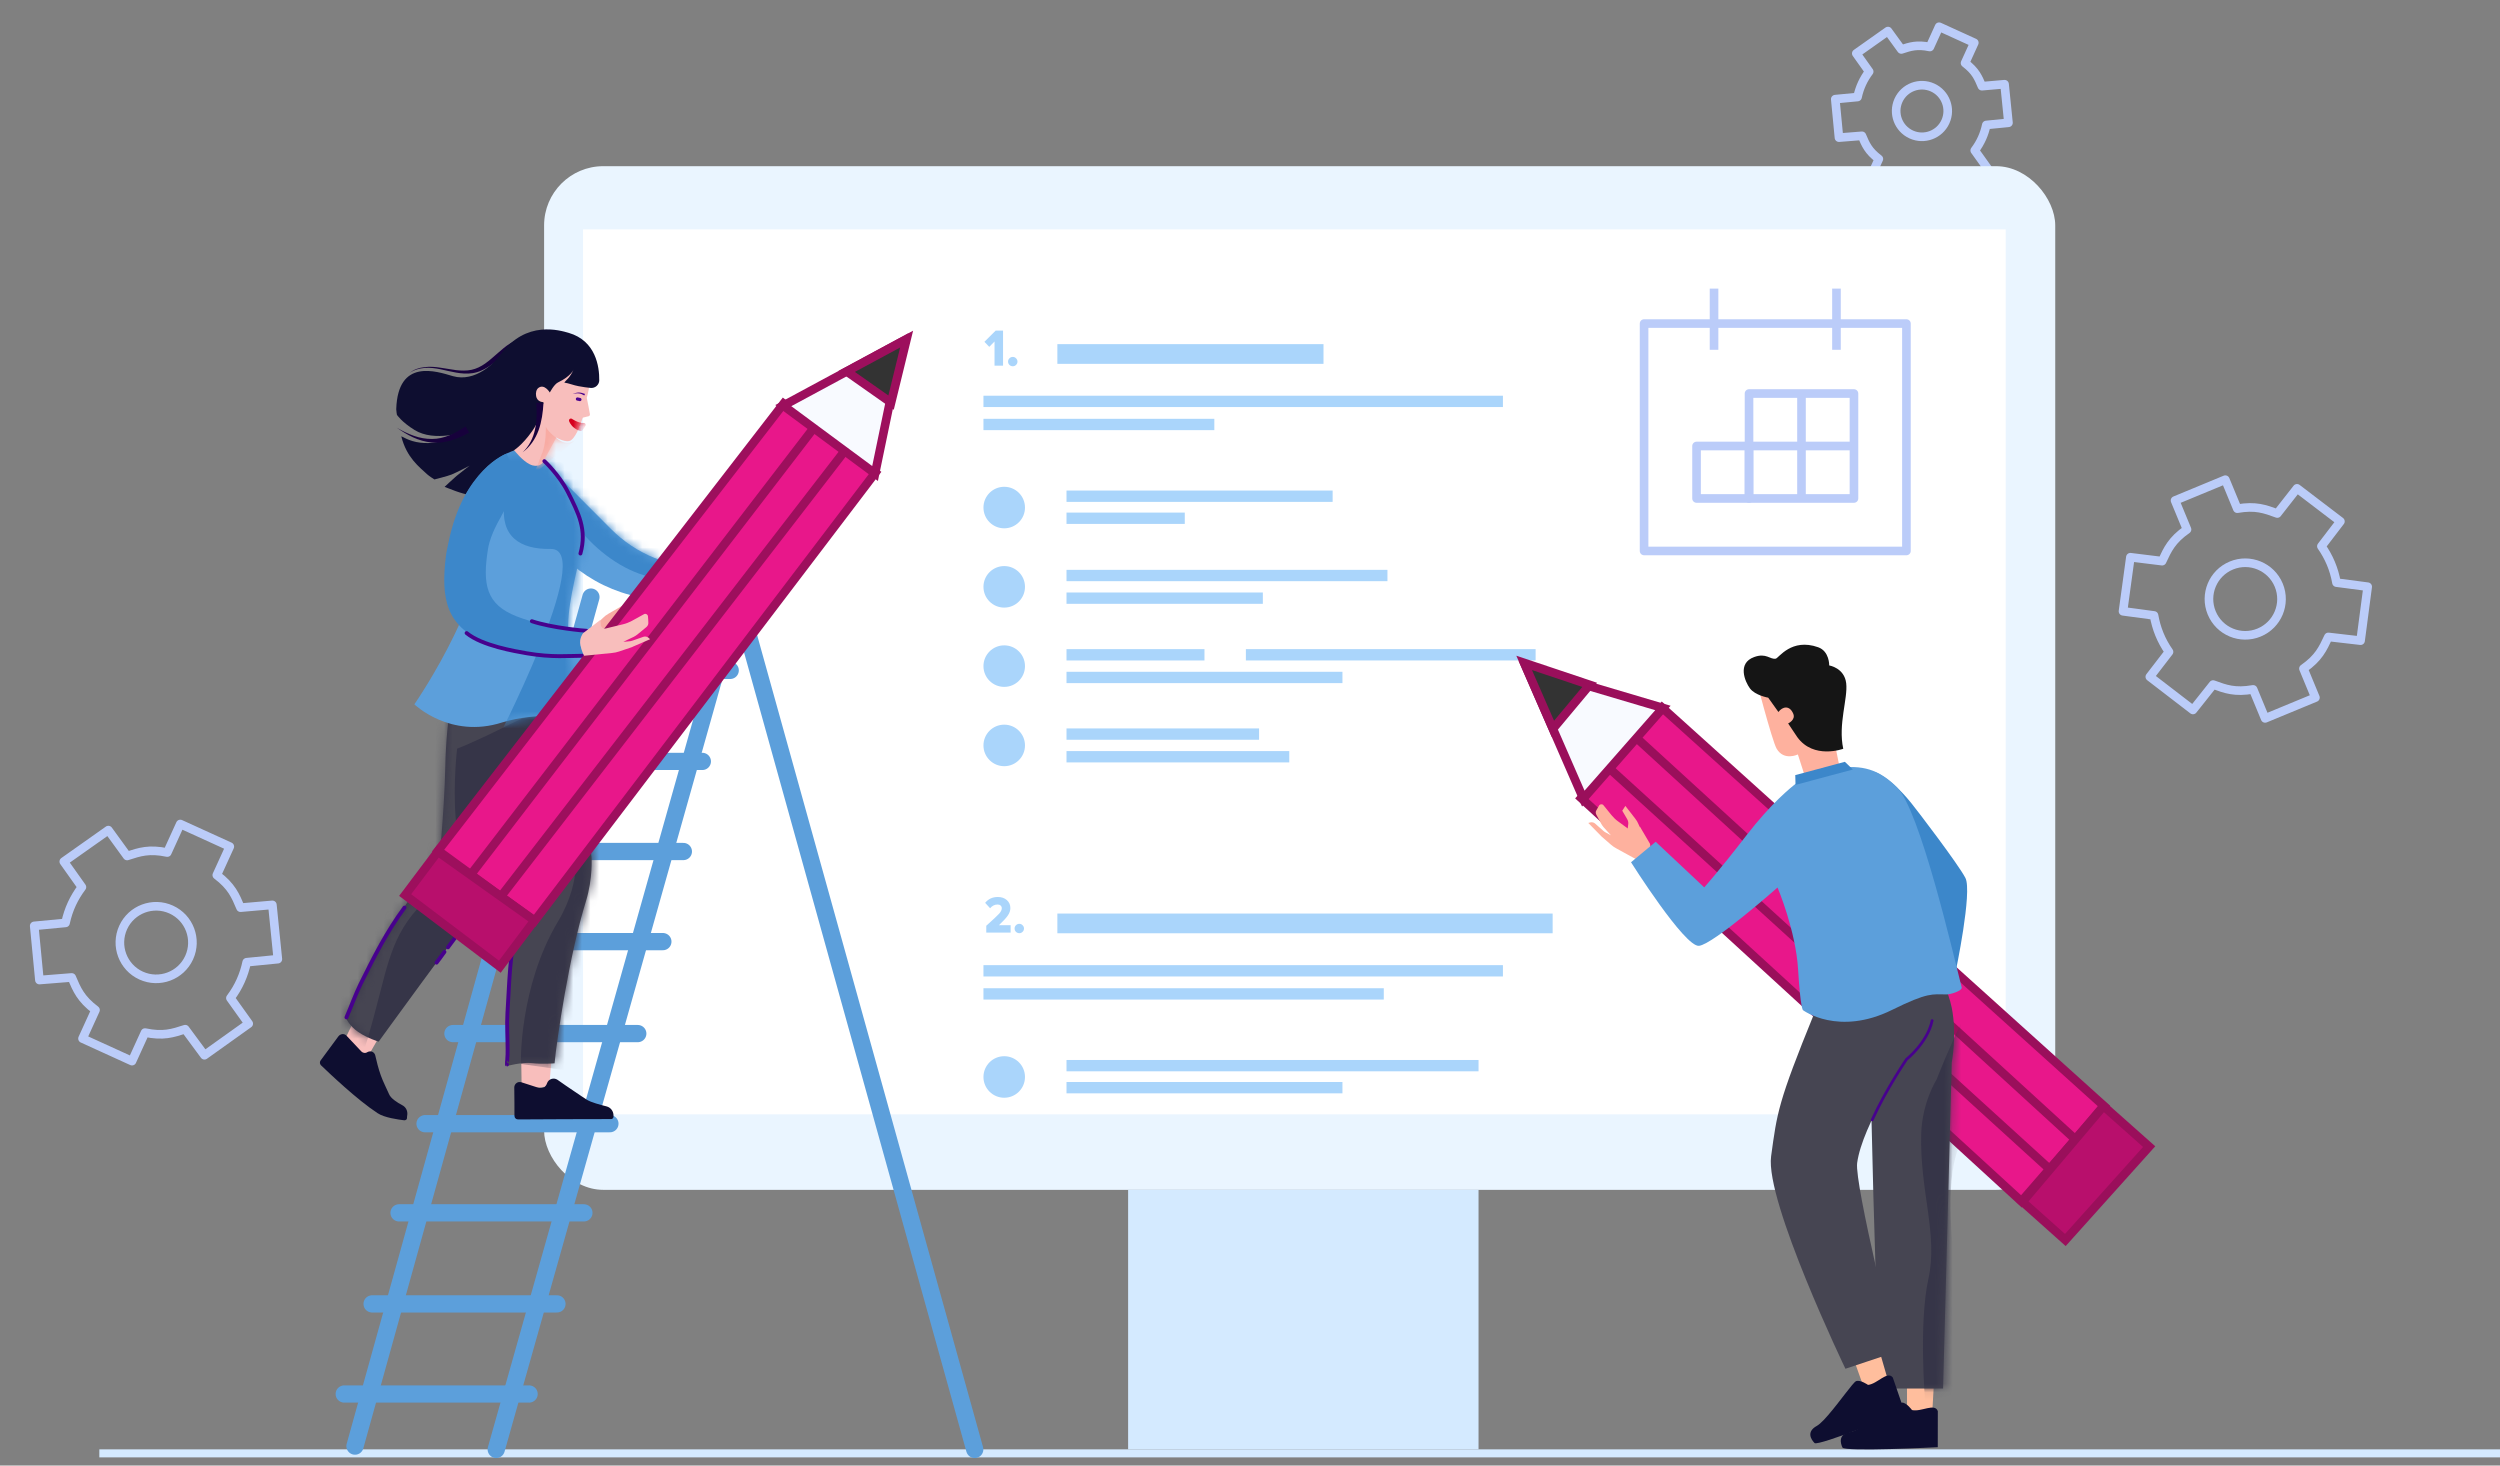 <svg width="290" height="170" viewBox="0 0 290 170" fill="none" xmlns="http://www.w3.org/2000/svg">
<rect x="0" y="0" width="290" height="170" fill="#808080" stroke="none"/>
<path d="M268.59 80.921L267.2 77.559C268.966 76.323 269.444 75.262 270.09 73.884L273.826 74.316L274.651 68.059L271.032 67.583C270.748 65.971 270.145 64.606 269.282 63.366L271.486 60.483L266.453 56.647L264.168 59.568C262.738 59.046 261.651 58.635 259.527 59.005L258.137 55.643L252.304 58.056L253.694 61.417C251.929 62.655 251.449 63.714 250.806 65.094L247.125 64.639L246.269 70.909L249.866 71.393C250.131 72.882 250.668 74.274 251.605 75.615L249.379 78.507L254.383 82.354L256.722 79.41C258.151 79.932 259.242 80.344 261.364 79.97L262.755 83.334L268.59 80.921Z" stroke="#BBCCF9" stroke-miterlimit="10" stroke-linejoin="round"/>
<path d="M262.055 73.376C264.203 72.488 265.224 70.027 264.336 67.879C263.447 65.732 260.986 64.711 258.839 65.599C256.691 66.487 255.67 68.948 256.558 71.096C257.446 73.244 259.907 74.265 262.055 73.376Z" stroke="#BBCCF9" stroke-miterlimit="10" stroke-linejoin="round"/>
<path d="M220.956 22.652L222.029 20.299C223.527 20.618 224.311 20.352 225.34 20.019L226.927 22.169L230.579 19.563L229.07 17.452C229.77 16.522 230.187 15.547 230.412 14.497L232.98 14.244L232.529 9.769L229.903 9.999C229.483 9.002 229.169 8.238 227.947 7.314L229.019 4.961L224.936 3.1L223.864 5.453C222.365 5.137 221.582 5.401 220.553 5.736L219.004 3.603L215.331 6.199L216.824 8.303C216.179 9.163 215.717 10.117 215.474 11.254L212.892 11.501L213.321 15.966L215.985 15.754C216.409 16.751 216.723 17.517 217.946 18.439L216.874 20.792L220.956 22.652Z" stroke="#BBCCF9" stroke-miterlimit="10" stroke-linejoin="round"/>
<path d="M221.706 15.599C223.209 16.284 224.983 15.621 225.668 14.118C226.353 12.614 225.69 10.841 224.187 10.155C222.683 9.47 220.909 10.134 220.224 11.637C219.539 13.14 220.203 14.914 221.706 15.599Z" stroke="#BBCCF9" stroke-miterlimit="10" stroke-linejoin="round"/>
<path d="M15.314 123.091L16.823 119.78C18.931 120.228 20.033 119.854 21.482 119.386L23.715 122.41L28.851 118.744L26.729 115.775C27.714 114.466 28.3 113.094 28.617 111.618L32.229 111.262L31.595 104.966L27.901 105.289C27.31 103.887 26.868 102.812 25.148 101.512L26.657 98.202L20.913 95.584L19.405 98.895C17.296 98.449 16.194 98.821 14.747 99.292L12.568 96.292L7.4 99.944L9.501 102.904C8.594 104.113 7.943 105.456 7.602 107.056L3.969 107.402L4.572 113.684L8.32 113.385C8.918 114.788 9.358 115.865 11.079 117.163L9.571 120.473L15.314 123.091Z" stroke="#BBCCF9" stroke-miterlimit="10" stroke-linejoin="round"/>
<path d="M16.369 113.166C18.484 114.13 20.98 113.197 21.943 111.082C22.907 108.967 21.974 106.471 19.859 105.508C17.745 104.544 15.249 105.477 14.285 107.592C13.322 109.706 14.255 112.202 16.369 113.166Z" stroke="#BBCCF9" stroke-miterlimit="10" stroke-linejoin="round"/>
<rect x="63.116" y="19.277" width="175.291" height="118.745" rx="6.867" fill="#EAF5FF"/>
<rect x="67.632" y="26.609" width="165.032" height="102.652" fill="white"/>
<path fill-rule="evenodd" clip-rule="evenodd" d="M190.713 37.534H221.146V63.91H190.713V37.534Z" stroke="#BBCCF9" stroke-miterlimit="10" stroke-linejoin="round"/>
<path d="M198.829 40.578V33.477" stroke="#BBCCF9" stroke-miterlimit="10" stroke-linejoin="round"/>
<path d="M213.031 40.578V33.477" stroke="#BBCCF9" stroke-miterlimit="10" stroke-linejoin="round"/>
<path fill-rule="evenodd" clip-rule="evenodd" d="M196.8 51.736H202.886V57.823H196.8V51.736Z" stroke="#BBCCF9" stroke-miterlimit="10" stroke-linejoin="round"/>
<path d="M208.973 45.649V57.823" stroke="#BBCCF9" stroke-miterlimit="10" stroke-linejoin="round"/>
<path fill-rule="evenodd" clip-rule="evenodd" d="M202.887 45.649H215.06V57.823H202.887V45.649Z" stroke="#BBCCF9" stroke-miterlimit="10" stroke-linejoin="round"/>
<path d="M202.887 51.736H215.06" stroke="#BBCCF9" stroke-miterlimit="10" stroke-linejoin="round"/>
<rect x="130.862" y="138.016" width="40.648" height="30.11" fill="#D4EAFF"/>
<path d="M153.526 39.92H122.655V42.207H153.526V39.92Z" fill="#AAD5FB"/>
<path d="M174.34 45.904H114.08V47.218H174.34V45.904Z" fill="#AAD5FB"/>
<path d="M140.862 48.582H114.08V49.896H140.862V48.582Z" fill="#AAD5FB"/>
<circle cx="116.49" cy="58.876" r="2.409" fill="#AAD5FB"/>
<path d="M154.585 56.905H123.715V58.219H154.585V56.905Z" fill="#AAD5FB"/>
<path d="M137.435 59.46H123.715V60.774H137.435V59.46Z" fill="#AAD5FB"/>
<circle cx="116.49" cy="68.073" r="2.409" fill="#AAD5FB"/>
<circle cx="116.49" cy="68.073" r="1.095" fill="#AAD5FB"/>
<path d="M160.943 66.103H123.715V67.416H160.943V66.103Z" fill="#AAD5FB"/>
<path d="M146.49 68.73H123.715V70.043H146.49V68.73Z" fill="#AAD5FB"/>
<circle cx="116.49" cy="77.27" r="2.409" fill="#AAD5FB"/>
<path d="M139.719 75.3H123.715V76.614H139.719V75.3Z" fill="#AAD5FB"/>
<path d="M178.132 75.299H144.522V76.613H178.132V75.299Z" fill="#AAD5FB"/>
<path d="M155.724 77.927H123.715V79.241H155.724V77.927Z" fill="#AAD5FB"/>
<circle cx="116.49" cy="86.469" r="2.409" fill="#AAD5FB"/>
<path d="M146.052 84.498H123.715V85.812H146.052V84.498Z" fill="#AAD5FB"/>
<path d="M149.555 87.126H123.715V88.44H149.555V87.126Z" fill="#AAD5FB"/>
<path d="M180.107 105.973H122.655V108.259H180.107V105.973Z" fill="#AAD5FB"/>
<path d="M174.34 111.957H114.08V113.271H174.34V111.957Z" fill="#AAD5FB"/>
<path d="M160.519 114.635H114.08V115.949H160.519V114.635Z" fill="#AAD5FB"/>
<circle cx="116.49" cy="124.929" r="2.409" fill="#AAD5FB"/>
<path d="M171.511 122.958H123.715V124.272H171.511V122.958Z" fill="#AAD5FB"/>
<path d="M155.724 125.513H123.715V126.827H155.724V125.513Z" fill="#AAD5FB"/>
<rect x="11.523" y="168.125" width="278.478" height="0.931" fill="#D4EAFF"/>
<path d="M192.799 82.084L183.418 92.579L234.486 139.361L244.085 128.314L192.799 82.084Z" fill="#E8178A" stroke="#9A0F5B"/>
<path d="M244.007 128.303L234.613 139.41L239.579 143.84L249.302 133.008L244.007 128.303Z" fill="#B80F6C" stroke="#9A0F5B"/>
<path d="M177.031 77.421L183.663 92.638L192.897 82.124L177.031 77.421Z" fill="#F8FAFF" stroke="#9A0F5B"/>
<path d="M184.401 79.442L180.136 84.546L176.801 76.894L184.401 79.442Z" fill="#333333" stroke="#9A0F5B"/>
<path d="M186.602 89.055L237.612 135.486" stroke="#9A0F5B"/>
<path d="M189.794 85.569L240.793 132.215" stroke="#9A0F5B"/>
<path d="M224.324 160.644L224.136 163.962C224.136 163.962 222.91 164.46 221.218 163.913L221.209 159.958L224.324 160.644Z" fill="#FFBE9D"/>
<path d="M224.787 163.693C224.447 162.708 222.871 163.814 221.791 163.567C221.791 163.567 221.143 162.673 220.619 162.702C220.426 162.713 219.747 163.15 218.894 163.708C218.756 163.797 218.615 163.891 218.468 163.986C218.367 164.052 218.263 164.121 218.16 164.187C217.99 164.3 217.82 164.412 217.647 164.521C217.581 164.564 217.517 164.604 217.451 164.644C217.293 164.745 217.134 164.845 216.979 164.943C216.031 165.532 215.136 166.029 214.614 166.121C213.223 166.366 213.48 167.389 213.725 167.911C213.969 168.434 224.781 167.874 224.781 167.874" fill="#0E0E30"/>
<path d="M224.674 112.288C224.674 112.288 226.017 114.93 226.405 116.902C227.022 120.034 226.404 123.244 226.404 123.244L225.398 161.068H218.047C218.047 161.068 216.367 117.477 217.176 111.843" fill="#464552"/>
<mask id="mask0" mask-type="alpha" maskUnits="userSpaceOnUse" x="216" y="111" width="11" height="51">
<path d="M224.674 112.288C224.674 112.288 226.017 114.93 226.405 116.902C227.022 120.034 226.404 123.244 226.404 123.244L225.398 161.068H218.047C218.047 161.068 216.367 117.477 217.176 111.843" fill="#464552"/>
</mask>
<g mask="url(#mask0)">
<path fill-rule="evenodd" clip-rule="evenodd" d="M228.454 104.831C228.454 104.831 228.869 112.253 227.649 118.395C226.207 121.217 224.656 125.196 224.656 125.196C224.656 125.196 222.977 127.83 222.861 131.504C222.678 138.165 224.835 143.183 223.694 148.35C222.552 153.518 223.312 162.529 223.312 162.529L229.238 161.139C229.238 161.139 223.68 137.844 227.765 132.085C231.851 126.326 236.805 121.528 237.697 118.613C238.601 115.678 228.454 104.831 228.454 104.831Z" fill="#363548"/>
</g>
<path d="M218.119 157.054L219.044 160.247C219.044 160.247 218.053 161.124 216.275 161.17L214.953 157.442L218.119 157.054Z" fill="#FFBE9D"/>
<path d="M219.564 159.791C218.921 158.971 217.793 160.531 216.692 160.65C216.692 160.65 215.787 160.017 215.301 160.216C215.123 160.289 214.623 160.924 213.999 161.73C213.898 161.859 213.795 161.995 213.688 162.132C213.614 162.228 213.538 162.327 213.462 162.423C213.338 162.585 213.214 162.746 213.086 162.906C213.038 162.968 212.991 163.027 212.942 163.086C212.825 163.233 212.708 163.38 212.593 163.523C211.89 164.389 211.206 165.152 210.743 165.409C209.508 166.094 210.084 166.977 210.487 167.392C210.889 167.806 220.924 163.745 220.924 163.745" fill="#0E0E30"/>
<path d="M210.464 117.523C206.224 127.939 206.148 129.042 205.449 134.125C204.732 139.341 214.07 158.777 214.07 158.777L219.936 156.821C219.936 156.821 215.106 137.326 215.429 134.909C216.023 130.464 221.156 122.88 221.156 122.88C221.156 122.88 223.593 120.951 224.123 118.39C224.654 115.829 223.488 113.146 223.488 113.146" fill="#464552"/>
<path d="M217.175 129.904C218.804 126.325 221.157 122.88 221.157 122.88C221.157 122.88 223.594 120.952 224.125 118.391" stroke="#47018D" stroke-width="0.324" stroke-miterlimit="10" stroke-linecap="round" stroke-linejoin="round"/>
<path d="M226.851 112.746C226.851 112.746 228.815 103.429 227.986 101.84C227.158 100.25 222.459 94.084 221.684 93.128C219.205 90.065 217.397 89.526 217.397 89.526L225.196 114.743L226.851 112.746Z" fill="#3C87CA"/>
<path fill-rule="evenodd" clip-rule="evenodd" d="M190.986 97.672C190.986 97.672 190.347 96.247 190.057 95.587C189.966 95.369 189.849 95.16 189.698 94.976C189.31 94.471 188.543 93.486 188.543 93.486L188.182 94.042C188.182 94.042 188.541 94.653 188.754 95.022C188.861 95.207 188.908 95.425 188.874 95.628C188.828 95.945 188.779 96.359 188.779 96.359L190.986 97.672Z" fill="#FEB19E"/>
<path fill-rule="evenodd" clip-rule="evenodd" d="M187.505 98.42C187.278 98.302 187.067 98.151 186.882 97.992C186.548 97.689 185.992 97.211 185.789 97.043C185.743 97.004 185.697 96.964 185.659 96.908C185.369 96.604 184.24 95.462 184.24 95.462C184.24 95.462 184.362 95.436 184.493 95.393C184.686 95.358 184.883 95.403 185.021 95.523C185.299 95.762 185.736 96.169 185.985 96.376C186.077 96.456 186.188 96.543 186.315 96.598C186.524 96.709 186.87 96.898 186.87 96.898C186.87 96.898 186.306 96.258 186.016 95.954C185.922 95.834 185.827 95.714 185.759 95.585C185.611 95.304 185.329 94.805 185.172 94.5C185.094 94.347 185.075 94.161 185.173 94.005C185.253 93.842 185.375 93.638 185.49 93.45C185.53 93.368 185.624 93.31 185.738 93.3C185.853 93.29 185.961 93.337 186.01 93.418C186.283 93.754 186.68 94.242 186.954 94.579C187.161 94.827 187.413 95.075 187.688 95.273C188.139 95.607 188.836 96.107 189.287 96.441C189.398 96.528 189.54 96.551 189.663 96.525C189.785 96.499 189.905 96.432 189.961 96.318C190.092 96.097 190.222 95.876 190.222 95.876L191.394 97.869C191.394 97.869 191.604 98.514 191.131 99.121C190.717 99.654 190.271 99.936 190.271 99.936C190.271 99.936 188.315 98.87 187.505 98.42Z" fill="#FEB19E"/>
<path d="M211.109 77.609L213.372 88.905L209.409 90.172L208.552 87.516C208.552 87.516 206.95 88.305 206.093 86.854C205.547 85.927 203.544 78.175 203.544 78.175L211.109 77.609Z" fill="#FEB19E"/>
<path d="M203.485 76.216C204.9 75.703 205.322 76.53 205.986 76.405C206.327 76.344 207.797 73.972 210.912 75.082C212.228 75.554 212.188 77.183 212.189 77.189C212.189 77.189 213.95 77.472 214.159 79.255C214.368 81.037 213.201 84.013 213.817 86.858C213.817 86.858 210.37 88.136 208.474 85.49L207.424 83.918C207.424 83.918 208.329 83.512 208.014 82.782C207.58 81.773 206.768 81.961 206.296 82.59L205.111 80.93C205.111 80.93 203.596 80.669 202.991 79.85C202.421 79.077 201.492 76.934 203.485 76.216Z" fill="#151515"/>
<path d="M225.735 115.35C226.143 115.402 227.657 114.94 227.556 114.541C226.519 110.437 222.708 93.958 220.037 91.312C217.938 89.23 216.025 88.701 213.021 89.095C211.267 89.325 209.928 89.96 209.293 90.249C209.152 90.314 208.56 90.719 208.402 90.839C207.754 91.328 205.464 93.173 202.609 96.874C199.214 101.273 197.689 102.934 197.689 102.934L192.059 97.645L189.198 100.021C189.198 100.021 195.429 109.891 197.085 109.715C198.74 109.54 206.194 102.952 206.194 102.952C206.194 102.952 208.304 107.911 208.578 112.449C208.856 117.083 209.151 117.183 209.151 117.183C209.151 117.183 213.251 120.243 219.503 117.137C223.67 115.072 224.184 115.35 225.735 115.35Z" fill="#5C9FDB"/>
<path d="M208.281 91.046L214.933 89.264L214.004 88.37L208.251 89.912L208.281 91.046Z" fill="#3C87CA"/>
<path d="M39.931 161.704H61.375" stroke="#5C9FDB" stroke-width="2" stroke-linecap="round" stroke-linejoin="round"/>
<path d="M43.164 151.252H64.607" stroke="#5C9FDB" stroke-width="2" stroke-linecap="round" stroke-linejoin="round"/>
<path d="M46.289 140.691H67.732" stroke="#5C9FDB" stroke-width="2" stroke-linecap="round" stroke-linejoin="round"/>
<path d="M49.306 130.348H70.749" stroke="#5C9FDB" stroke-width="2" stroke-linecap="round" stroke-linejoin="round"/>
<path d="M52.539 119.896H73.982" stroke="#5C9FDB" stroke-width="2" stroke-linecap="round" stroke-linejoin="round"/>
<path d="M55.448 109.228H76.892" stroke="#5C9FDB" stroke-width="2" stroke-linecap="round" stroke-linejoin="round"/>
<path d="M57.826 98.775H79.27" stroke="#5C9FDB" stroke-width="2" stroke-linecap="round" stroke-linejoin="round"/>
<path d="M60.028 88.323H81.471" stroke="#5C9FDB" stroke-width="2" stroke-linecap="round" stroke-linejoin="round"/>
<path d="M63.26 77.763H84.704" stroke="#5C9FDB" stroke-width="2" stroke-linecap="round" stroke-linejoin="round"/>
<path d="M68.548 69.26L41.179 167.748" stroke="#5C9FDB" stroke-width="2" stroke-linecap="round" stroke-linejoin="round"/>
<path d="M57.562 168.133L85.508 69.066L113.069 168.133" stroke="#5C9FDB" stroke-width="2" stroke-linecap="round" stroke-linejoin="round"/>
<path fill-rule="evenodd" clip-rule="evenodd" d="M44.637 119.138L42.168 123.445L39.78 121.056L41.617 117.239L44.637 119.138Z" fill="#F8BEBC"/>
<path fill-rule="evenodd" clip-rule="evenodd" d="M64.003 122.505L63.717 126.016L60.513 126.343L60.452 122.117L64.003 122.505Z" fill="#F8BEBC"/>
<path fill-rule="evenodd" clip-rule="evenodd" d="M37.229 123.567C37.087 123.424 37.066 123.179 37.188 123.016C37.638 122.404 38.658 121.036 39.25 120.22C39.352 120.077 39.535 119.975 39.719 119.954C39.903 119.934 40.086 120.016 40.209 120.158C40.719 120.71 41.494 121.526 41.923 121.975C42.107 122.159 42.392 122.2 42.596 122.057C42.76 121.955 42.984 121.934 43.168 121.996C43.351 122.077 43.494 122.24 43.535 122.445C43.678 123.077 43.882 123.935 44.168 124.731C44.413 125.445 45.025 126.65 45.127 126.915C45.331 127.425 46.086 127.895 46.657 128.201C47.066 128.405 47.29 128.834 47.249 129.283C47.229 129.446 47.208 129.589 47.208 129.711C47.208 129.793 47.167 129.854 47.106 129.895C47.045 129.936 46.964 129.956 46.902 129.956C46.229 129.875 44.576 129.65 43.821 129.14C41.433 127.588 38.168 124.465 37.229 123.567Z" fill="#0E0E30"/>
<path fill-rule="evenodd" clip-rule="evenodd" d="M60.105 129.854C60.003 129.854 59.88 129.813 59.799 129.731C59.717 129.65 59.676 129.547 59.676 129.425C59.676 128.69 59.676 127.118 59.656 126.139C59.656 125.934 59.758 125.751 59.921 125.628C60.084 125.506 60.289 125.485 60.493 125.547C61.084 125.73 61.88 125.996 62.452 126.179C62.656 126.241 62.88 126.22 63.064 126.139C63.248 126.057 63.391 125.873 63.452 125.669C63.533 125.424 63.717 125.24 63.962 125.159C64.207 125.077 64.472 125.118 64.676 125.261C65.248 125.669 66.023 126.2 66.696 126.649C67.309 127.078 67.86 127.425 68.105 127.588C68.574 127.874 69.635 128.159 70.37 128.343C70.839 128.466 71.165 128.894 71.165 129.384C71.165 129.445 71.165 129.486 71.165 129.527C71.165 129.609 71.145 129.67 71.084 129.731C71.023 129.792 70.962 129.813 70.88 129.813C69.37 129.813 61.962 129.833 60.105 129.854Z" fill="#0E0E30"/>
<path fill-rule="evenodd" clip-rule="evenodd" d="M66.085 78.231L68.615 99.419C68.615 99.419 68.799 101.869 67.962 104.563C66.044 110.728 64.575 120.628 64.33 123.343C64.33 123.343 62.922 123.465 61.738 123.322C60.534 123.179 58.759 123.669 58.759 123.669C58.759 123.669 58.657 114.79 59.554 108.83C59.901 106.543 60.616 104.42 61.126 103.094C61.493 102.155 61.534 101.114 61.269 100.154C59.779 94.949 55.045 78.476 55.045 78.476L66.085 78.231Z" fill="#464552"/>
<mask id="mask1" mask-type="alpha" maskUnits="userSpaceOnUse" x="55" y="78" width="14" height="46">
<path fill-rule="evenodd" clip-rule="evenodd" d="M66.085 78.231L68.615 99.419C68.615 99.419 68.799 101.869 67.962 104.563C66.044 110.728 64.575 120.628 64.33 123.343C64.33 123.343 62.922 123.465 61.738 123.322C60.534 123.179 58.759 123.669 58.759 123.669C58.759 123.669 58.657 114.79 59.554 108.83C59.901 106.543 60.616 104.42 61.126 103.094C61.493 102.155 61.534 101.114 61.269 100.154C59.779 94.949 55.045 78.476 55.045 78.476L66.085 78.231Z" fill="#B1191F"/>
</mask>
<g mask="url(#mask1)">
<path fill-rule="evenodd" clip-rule="evenodd" d="M73.656 75.925C73.656 75.925 64.963 82.477 65.371 87.601C65.677 91.479 67.065 96.011 66.779 100.726C66.698 102.032 66.269 104.318 64.718 106.911C60.229 114.423 60.371 123.445 60.453 123.424L79.513 126.139" fill="#363548"/>
</g>
<path fill-rule="evenodd" clip-rule="evenodd" d="M63.575 82.192L57.371 101.624C57.371 101.624 57.228 103.155 55.453 105.258C53.677 107.381 43.923 120.832 43.923 120.832C43.923 120.832 42.596 120.424 41.556 119.71C40.495 118.995 40.107 118.036 40.107 118.036C40.107 118.036 43.066 110.912 46.514 105.768C47.984 103.584 49.004 102.114 49.718 101.155C50.575 99.991 51.086 98.624 51.188 97.195C51.371 95.011 51.596 91.663 51.657 88.846C51.759 83.151 52.861 78.109 52.861 78.109L63.575 82.192Z" fill="#363548"/>
<mask id="mask2" mask-type="alpha" maskUnits="userSpaceOnUse" x="40" y="78" width="24" height="43">
<path fill-rule="evenodd" clip-rule="evenodd" d="M63.575 82.192L57.371 101.624C57.371 101.624 57.228 103.155 55.453 105.258C53.677 107.381 43.923 120.832 43.923 120.832C43.923 120.832 42.596 120.424 41.556 119.71C40.495 118.995 40.107 118.036 40.107 118.036C40.107 118.036 43.066 110.912 46.514 105.768C47.984 103.584 49.004 102.114 49.718 101.155C50.575 99.991 51.086 98.624 51.188 97.195C51.371 95.011 51.596 91.663 51.657 88.846C51.759 83.151 52.861 78.109 52.861 78.109L63.575 82.192Z" fill="#5F25CC"/>
</mask>
<g mask="url(#mask2)">
<path fill-rule="evenodd" clip-rule="evenodd" d="M64.636 82.886C64.636 82.886 63.513 81.804 59.167 84.008C54.82 86.193 53.024 86.846 53.024 86.846C53.024 86.846 52.534 91.01 52.861 94.909C53.208 99.052 54.126 100.91 51.636 102.645C46.392 106.319 45.433 109.891 44.147 114.933C42.861 119.996 42.249 121.751 42.249 121.751L37.862 118.893L46.943 79.15L65.799 79.947L64.636 82.886Z" fill="#464552"/>
</g>
<path fill-rule="evenodd" clip-rule="evenodd" d="M63.085 53.553C63.085 53.553 67.942 58.431 70.88 61.371C72.329 62.82 74.044 63.963 75.921 64.718C79.676 66.249 85.818 68.74 85.818 68.74L85.206 71.495C85.206 71.495 78.758 70.189 74.186 69.27C71.289 68.699 68.595 67.392 66.35 65.494C63.636 63.208 60.289 60.391 60.289 60.391L63.085 53.553Z" fill="#5C9FDB"/>
<mask id="mask3" mask-type="alpha" maskUnits="userSpaceOnUse" x="60" y="53" width="26" height="19">
<path fill-rule="evenodd" clip-rule="evenodd" d="M63.085 53.553C63.085 53.553 67.942 58.431 70.88 61.371C72.329 62.82 74.044 63.963 75.921 64.718C79.676 66.249 85.818 68.74 85.818 68.74L85.206 71.495C85.206 71.495 78.758 70.189 74.186 69.27C71.289 68.699 68.595 67.392 66.35 65.494C63.636 63.208 60.289 60.391 60.289 60.391L63.085 53.553Z" fill="#006CCB"/>
</mask>
<g mask="url(#mask3)">
<path fill-rule="evenodd" clip-rule="evenodd" d="M61.534 51.349C61.534 51.349 63.493 56.084 66.758 60.759C68.615 63.412 71.738 65.862 74.737 66.74C78.839 67.944 85.716 70.516 85.716 70.516L88.022 67.719L72.228 58.33L61.534 51.349Z" fill="#3C87CA"/>
</g>
<path fill-rule="evenodd" clip-rule="evenodd" d="M58.228 52.798C60.412 51.328 64.044 53.308 65.779 56.799C67.84 60.963 67.799 62.086 67.371 64.045C66.228 69.148 65.616 71.496 66.024 75.047C66.33 77.701 67.391 83.131 67.391 83.131C67.391 83.131 62.085 82.579 58.249 83.804C52.229 85.743 48.066 81.702 48.066 81.702C48.066 81.702 50.535 78.15 52.759 73.537C55.494 67.842 54.494 67.678 54.861 63.249C55.208 58.84 54.433 55.349 58.228 52.798Z" fill="#5C9FDB"/>
<mask id="mask4" mask-type="alpha" maskUnits="userSpaceOnUse" x="48" y="52" width="20" height="33">
<path fill-rule="evenodd" clip-rule="evenodd" d="M58.228 52.798C60.412 51.328 64.044 53.308 65.779 56.799C67.84 60.963 67.799 62.086 67.371 64.045C66.228 69.148 65.616 71.496 66.024 75.047C66.33 77.701 67.391 83.131 67.391 83.131C67.391 83.131 62.085 82.579 58.249 83.804C52.229 85.743 48.066 81.702 48.066 81.702C48.066 81.702 50.535 78.15 52.759 73.537C55.494 67.842 54.494 67.678 54.861 63.249C55.208 58.84 54.433 55.349 58.228 52.798Z" fill="#B1191F"/>
</mask>
<g mask="url(#mask4)">
<path fill-rule="evenodd" clip-rule="evenodd" d="M54.432 52.9C54.432 52.9 59.146 53.431 58.514 58.228C57.983 62.228 60.269 63.739 63.881 63.678C69.289 63.576 57.208 86.744 57.208 86.744L68.717 86.295L69.105 72.006L70.778 57.125L65.085 48.858L54.432 52.9Z" fill="#3C87CA"/>
</g>
<path d="M47.515 43.266C47.984 42.857 48.617 42.653 49.229 42.592C49.841 42.51 50.474 42.551 51.086 42.653C51.698 42.735 52.31 42.857 52.923 42.939C53.535 43 54.127 43.021 54.698 42.898C55.269 42.776 55.8 42.51 56.29 42.163C56.779 41.816 57.228 41.408 57.698 41C58.167 40.592 58.637 40.163 59.208 39.816C59.351 39.734 59.494 39.653 59.636 39.571C59.779 39.489 59.963 39.428 60.126 39.367C60.31 39.306 60.494 39.285 60.718 39.285C60.922 39.285 61.167 39.367 61.371 39.51L60.881 40.183C60.82 40.142 60.759 40.102 60.677 40.102C60.575 40.081 60.473 40.102 60.351 40.122C60.228 40.142 60.106 40.183 59.983 40.245C59.861 40.306 59.718 40.367 59.596 40.428C59.086 40.714 58.616 41.081 58.126 41.449C57.637 41.837 57.167 42.224 56.616 42.572C56.351 42.735 56.065 42.898 55.759 43.021C55.596 43.082 55.453 43.143 55.29 43.184C55.127 43.225 54.984 43.266 54.821 43.286C54.167 43.388 53.535 43.327 52.923 43.225C52.31 43.123 51.698 42.959 51.106 42.837C50.515 42.714 49.902 42.633 49.29 42.674C48.637 42.735 48.025 42.898 47.515 43.266Z" fill="#17013C"/>
<path fill-rule="evenodd" clip-rule="evenodd" d="M59.677 52.267C59.677 52.267 60.575 53.43 61.452 53.859C62.391 54.328 62.922 53.716 62.922 53.716L64.534 50.756C64.534 50.756 65.738 51.471 66.268 51.042C66.942 50.532 67.452 48.878 67.574 48.511C67.595 48.47 67.615 48.429 67.676 48.429C67.799 48.409 68.085 48.327 68.268 48.286C68.37 48.266 68.452 48.164 68.431 48.041C68.35 47.592 68.146 46.49 68.064 46.143C68.064 46.123 68.615 44.449 68.268 43.326C67.942 42.224 67.044 41.652 67.044 41.652L62.493 41.448L60.289 44.592L60.493 48.715L59.309 51.899L59.677 52.267Z" fill="#F8BEBC"/>
<mask id="mask5" mask-type="alpha" maskUnits="userSpaceOnUse" x="59" y="41" width="10" height="14">
<path fill-rule="evenodd" clip-rule="evenodd" d="M59.677 52.267C59.677 52.267 60.575 53.43 61.452 53.859C62.391 54.328 62.922 53.716 62.922 53.716L64.534 50.756C64.534 50.756 65.738 51.471 66.268 51.042C66.942 50.532 67.452 48.878 67.574 48.511C67.595 48.47 67.615 48.429 67.676 48.429C67.799 48.409 68.085 48.327 68.268 48.286C68.37 48.266 68.452 48.164 68.431 48.041C68.35 47.592 68.146 46.49 68.064 46.143C68.064 46.123 68.615 44.449 68.268 43.326C67.942 42.224 67.044 41.652 67.044 41.652L62.493 41.448L60.289 44.592L60.493 48.715L59.309 51.899L59.677 52.267Z" fill="#F8BEBC"/>
</mask>
<g mask="url(#mask5)">
<path fill-rule="evenodd" clip-rule="evenodd" d="M66.82 50.981C66.82 50.981 65.942 51.9 64.698 50.94C63.453 50.001 63.31 49.471 63.31 49.471C63.31 49.471 63.391 51.247 62.922 52.471C62.269 54.227 61.922 54.982 61.922 54.982L66.82 50.981Z" fill="#F8ABA3"/>
<path fill-rule="evenodd" clip-rule="evenodd" d="M67.717 49.288L67.391 49.778C67.391 49.778 67.023 49.696 66.738 49.451C66.35 49.145 66.228 48.777 66.228 48.777C66.228 48.777 67.044 49.349 67.717 49.288Z" fill="#F6EDFC" stroke="#D6001C" stroke-width="0.453" stroke-miterlimit="10" stroke-linecap="round" stroke-linejoin="round"/>
</g>
<path fill-rule="evenodd" clip-rule="evenodd" d="M58.085 41.102C61.024 37.101 64.962 38.325 65.962 38.611C69.125 39.53 69.533 42.551 69.513 44.123C69.513 44.368 69.391 44.612 69.207 44.776C69.023 44.939 68.778 45.021 68.513 45C68.125 44.959 67.615 44.898 67.105 44.796C66.534 44.694 65.962 44.449 65.493 44.388C65.391 44.368 65.778 44.061 66.003 43.776C66.329 43.367 66.554 42.837 66.554 42.837C66.554 42.837 66.268 43.633 64.717 44.368C64.268 44.592 63.779 45.531 63.779 45.531C63.779 45.531 63.146 44.47 62.452 45C62.207 45.184 62.126 45.592 62.187 45.919C62.309 46.695 63.044 46.633 63.044 46.654C62.738 48.123 62.452 48.96 61.738 50.001C60.534 51.716 59.534 52.288 59.534 52.288C59.534 52.288 58.35 52.675 57.146 53.614C55.412 54.941 54.044 57.329 54.044 57.329C54.044 57.329 53.514 57.207 52.84 56.962C52.167 56.717 51.575 56.472 51.575 56.472C51.575 56.472 52.555 55.553 52.963 55.206C53.371 54.859 54.473 54.023 54.473 54.023C54.473 54.023 52.902 54.839 52.392 55.043C51.881 55.247 50.392 55.615 50.392 55.615C50.392 55.615 49.8 55.247 49.555 55.023C48.657 54.186 47.167 53.084 46.555 50.634C46.535 50.532 47.412 51.206 48.759 51.349C51.31 51.696 53.983 50.063 53.983 50.063C53.983 50.063 50.432 51.328 48.086 49.879C46.576 48.94 46.045 48.123 46.045 48.123C46.045 48.123 45.963 47.695 45.963 47.47C46.147 41.51 50.657 43.082 52.534 43.633C55.126 44.368 57.371 42.102 58.085 41.102Z" fill="#0E0E30"/>
<path fill-rule="evenodd" clip-rule="evenodd" d="M58.105 59.963C58.208 59.657 59.452 57.84 59.575 56.248C59.738 54.451 58.758 52.614 58.758 52.614C58.758 52.614 53.759 54.41 52.024 62.922C51.922 63.453 51.8 63.902 51.718 64.555C51.147 69.352 51.657 72.823 56.718 74.66C61.35 76.333 67.982 75.986 67.982 75.986C67.982 75.986 67.574 75.823 67.329 74.762C67.125 73.945 67.982 73.129 67.982 73.129C67.982 73.129 63.452 72.884 59.922 71.496C56.391 70.108 55.942 67.801 56.616 63.637C56.901 61.902 58.105 59.983 58.105 59.963Z" fill="#3C87CA"/>
<path fill-rule="evenodd" clip-rule="evenodd" d="M66.942 46.47C66.84 46.45 66.779 46.347 66.799 46.245C66.82 46.143 66.922 46.082 67.024 46.102C67.105 46.123 67.207 46.143 67.309 46.164C67.411 46.184 67.473 46.286 67.452 46.388C67.432 46.49 67.33 46.552 67.228 46.531C67.126 46.511 67.024 46.47 66.942 46.47Z" fill="#47018D"/>
<path d="M63.146 53.492C63.064 53.41 64.86 55.064 65.88 57.085C67.105 59.534 68.105 61.433 67.329 64.209M68.038 73.17C67.834 73.17 64.074 72.853 61.696 72.06M54.126 73.435C55.922 74.905 59.718 75.537 61.105 75.782C64.064 76.293 66.023 76.068 67.656 76.068" stroke="#47018D" stroke-width="0.453" stroke-miterlimit="10" stroke-linecap="round" stroke-linejoin="round"/>
<path d="M58.8 123.486C58.779 123.486 58.841 123.016 58.841 122.914C58.882 122.506 58.882 122.118 58.882 121.71C58.882 120.485 58.779 118.791 58.861 117.546C59.086 114.239 59.065 110.728 60.126 106.299C60.677 104.033 61.922 102.461 61.371 100.052M62.065 87.233C61.596 88.56 58.596 97.787 58.045 99.644C57.596 101.216 57.453 101.951 56.657 103.38C55.963 104.645 54.657 106.217 53.698 107.625M40.189 118.015C40.638 116.995 41.311 115.178 41.821 114.157C43.413 110.953 44.801 108.176 46.923 105.278M52.902 108.626C52.902 108.626 52.045 109.789 51.964 109.891L52.902 108.626ZM51.555 110.422C51.045 111.116 51.086 111.095 50.637 111.667L51.555 110.422Z" stroke="#47018D" stroke-width="0.453" stroke-miterlimit="10" stroke-linecap="round" stroke-linejoin="round"/>
<path fill-rule="evenodd" clip-rule="evenodd" d="M68.126 73.415C68.126 73.415 69.37 72.231 69.942 71.68C70.126 71.496 70.329 71.332 70.554 71.21C71.146 70.863 72.309 70.189 72.309 70.189L72.391 70.924C72.391 70.924 71.778 71.394 71.411 71.68C71.227 71.823 71.085 72.027 71.023 72.251C70.921 72.598 70.778 73.047 70.778 73.047L68.126 73.415Z" fill="#F8ABA3"/>
<path d="M46.025 49.614C46.658 49.981 47.311 50.308 48.004 50.553C48.678 50.797 49.392 50.92 50.106 50.92C50.821 50.92 51.494 50.757 52.147 50.491C52.8 50.226 53.412 49.858 54.004 49.471L54.433 50.185C53.78 50.532 53.086 50.859 52.351 51.083C51.617 51.308 50.841 51.41 50.086 51.328C49.331 51.267 48.596 51.042 47.923 50.736C47.249 50.43 46.617 50.022 46.025 49.614Z" fill="#17013C"/>
<path d="M60.616 52.471C61.392 51.757 61.861 50.777 62.065 49.797C62.289 48.797 62.289 47.756 62.208 46.735H63.044C62.983 47.817 62.84 48.899 62.473 49.92C62.106 50.92 61.473 51.859 60.616 52.471Z" fill="#17013C"/>
<path d="M66.412 45.715C66.636 45.633 66.86 45.531 67.126 45.531C67.391 45.531 67.636 45.613 67.86 45.694L67.779 45.878C67.575 45.756 67.371 45.654 67.126 45.633C66.881 45.613 66.636 45.654 66.412 45.715Z" fill="#47018D"/>
<path d="M101.537 54.831L90.899 46.814L50.82 98.669L61.996 106.847L101.537 54.831Z" fill="#E8178A" stroke="#9D0F5D"/>
<path d="M62 106.773L50.783 98.792L46.998 103.825L57.982 112.138L62 106.773Z" fill="#B80F6C" stroke="#9D0F5D"/>
<path d="M104.688 39.594L90.862 47.051L101.507 54.927L104.688 39.594Z" fill="#F8FAFF" stroke="#9D0F5D"/>
<path d="M103.365 46.705L98.215 43.086L105.167 39.336L103.365 46.705Z" fill="#333333" stroke="#9D0F5D"/>
<path d="M94.474 49.539L54.721 101.311" stroke="#9D0F5D"/>
<path d="M98.012 52.273L58.056 104.052" stroke="#9D0F5D"/>
<path fill-rule="evenodd" clip-rule="evenodd" d="M71.023 75.741C71.288 75.72 71.554 75.659 71.799 75.578C72.248 75.414 72.982 75.169 73.248 75.088C73.309 75.067 73.37 75.047 73.431 75.006C73.839 74.822 75.411 74.149 75.411 74.149C75.411 74.149 75.309 74.067 75.207 73.965C75.043 73.842 74.839 73.802 74.656 73.863C74.288 73.985 73.697 74.21 73.37 74.312C73.248 74.353 73.105 74.394 72.962 74.394C72.717 74.414 72.309 74.455 72.309 74.455C72.309 74.455 73.125 74.046 73.533 73.863C73.676 73.781 73.819 73.7 73.941 73.597C74.207 73.373 74.696 72.985 74.982 72.74C75.125 72.618 75.227 72.434 75.207 72.23C75.207 72.026 75.186 71.76 75.166 71.515C75.166 71.413 75.105 71.311 75.002 71.25C74.9 71.189 74.778 71.189 74.696 71.25C74.288 71.475 73.697 71.801 73.288 72.026C72.982 72.189 72.635 72.332 72.288 72.413C71.717 72.556 70.84 72.761 70.268 72.903C70.125 72.944 69.982 72.903 69.88 72.822C69.778 72.74 69.697 72.618 69.697 72.475C69.676 72.189 69.656 71.903 69.656 71.903L67.656 73.434C67.656 73.434 67.166 74.006 67.329 74.843C67.472 75.578 67.758 76.067 67.758 76.067C67.758 76.067 70.064 75.843 71.023 75.741Z" fill="#F8BEBC"/>
<path d="M116.354 42.42H115.365V39.612L114.754 40.235L114.193 39.649L115.499 38.349H116.354V42.42Z" fill="#AAD5FB"/>
<path d="M117.484 42.487C117.333 42.487 117.203 42.435 117.093 42.329C116.987 42.223 116.934 42.095 116.934 41.944C116.934 41.798 116.987 41.672 117.093 41.566C117.203 41.456 117.333 41.401 117.484 41.401C117.63 41.401 117.757 41.456 117.862 41.566C117.972 41.672 118.027 41.798 118.027 41.944C118.027 42.095 117.972 42.223 117.862 42.329C117.757 42.435 117.63 42.487 117.484 42.487Z" fill="#AAD5FB"/>
<path d="M117.233 108.183H114.407V107.389C115.208 106.669 115.709 106.199 115.908 105.979C116.108 105.755 116.207 105.547 116.207 105.356C116.207 105.23 116.163 105.126 116.073 105.045C115.984 104.963 115.868 104.923 115.725 104.923C115.387 104.923 115.096 105.067 114.852 105.356L114.278 104.727C114.649 104.276 115.137 104.05 115.743 104.05C116.175 104.05 116.525 104.17 116.793 104.41C117.066 104.646 117.202 104.957 117.202 105.344C117.202 105.629 117.105 105.914 116.909 106.199C116.718 106.479 116.374 106.854 115.878 107.322H117.233V108.183Z" fill="#AAD5FB"/>
<path d="M118.241 108.25C118.09 108.25 117.96 108.197 117.85 108.091C117.744 107.985 117.692 107.857 117.692 107.706C117.692 107.56 117.744 107.434 117.85 107.328C117.96 107.218 118.09 107.163 118.241 107.163C118.388 107.163 118.514 107.218 118.619 107.328C118.729 107.434 118.784 107.56 118.784 107.706C118.784 107.857 118.729 107.985 118.619 108.091C118.514 108.197 118.388 108.25 118.241 108.25Z" fill="#AAD5FB"/>
</svg>

